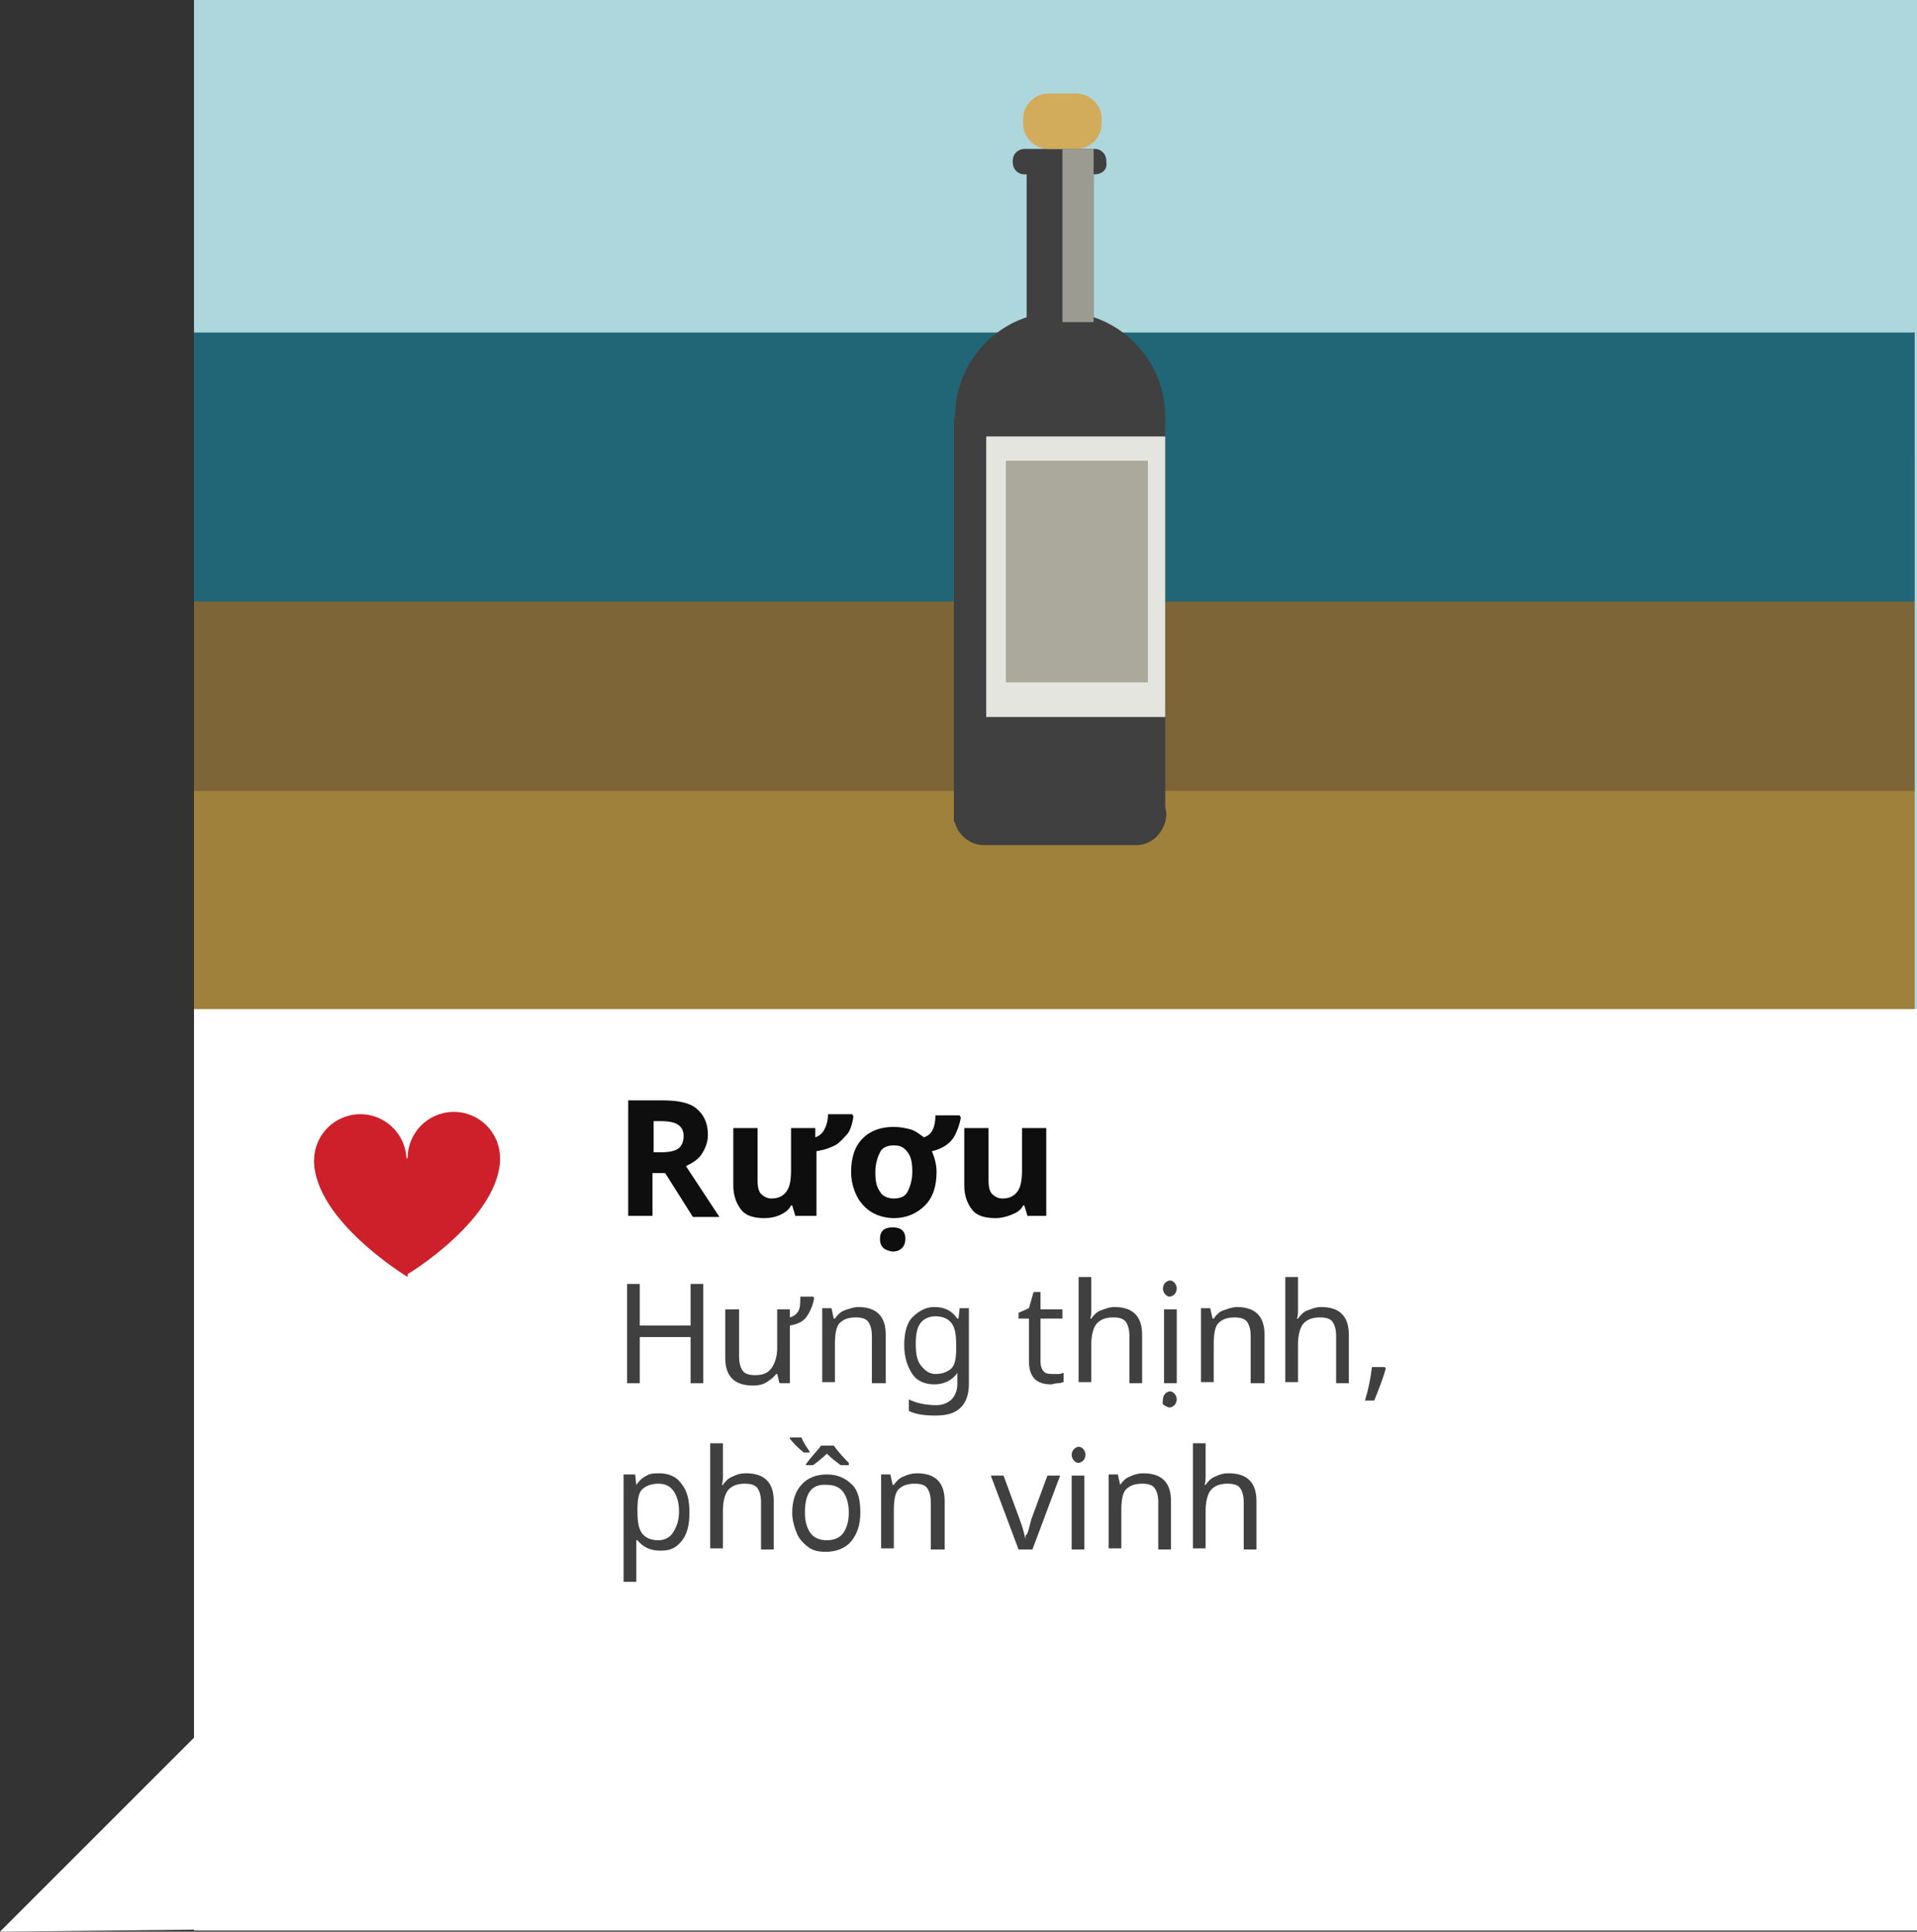 <?xml version="1.0" encoding="utf-8"?>
<!-- Generator: Adobe Illustrator 19.0.0, SVG Export Plug-In . SVG Version: 6.00 Build 0)  -->
<svg version="1.1" id="Layer_1" xmlns="http://www.w3.org/2000/svg" xmlns:xlink="http://www.w3.org/1999/xlink" x="0px" y="0px"
	 viewBox="0 0 166 167.3" style="enable-background:new 0 0 166 167.3;" xml:space="preserve">
<rect x="0" y="0" width="166" height="167.3" fill="#333333" stroke="none"/>
<style type="text/css">
	.st0{fill:#ADD6DD;}
	.st1{fill:#A0813C;}
	.st2{fill:#7D6537;}
	.st3{fill:#216676;}
	.st4{fill:#FFFFFF;}
	.st5{fill:#404040;}
	.st6{fill:#D3AC5B;}
	.st7{fill:#E5E5DF;}
	.st8{fill:#AAA99B;}
	.st9{fill:#9B9B92;}
	.st10{fill:#CD202B;}
	.st11{fill:#0E0E0E;}
</style>
<rect id="XMLID_2495_" x="16.8" y="0" class="st0" width="149.2" height="167"/>
<rect id="XMLID_2525_" x="16.8" y="68.4" class="st1" width="149" height="20.3"/>
<rect id="XMLID_2524_" x="16.8" y="39.7" class="st2" width="149" height="28.8"/>
<rect id="XMLID_2521_" x="16.8" y="28.8" class="st3" width="149" height="23.3"/>
<polygon id="XMLID_7202_" class="st4" points="19.2,167.1 19.2,148.1 0,167.3 "/>
<rect id="XMLID_7201_" x="16.8" y="87.4" class="st4" width="149.2" height="79.8"/>
<g id="XMLID_9307_">
	<circle id="XMLID_9308_" class="st5" cx="91.8" cy="36.1" r="9.1"/>
	<rect id="XMLID_2516_" x="82.6" y="36.2" class="st5" width="18.3" height="35"/>
	<rect id="XMLID_2507_" x="88.9" y="13.6" class="st5" width="5.8" height="35.9"/>
	<path id="XMLID_2506_" class="st5" d="M94.8,15.1h-6.1c-0.6,0-1-0.5-1-1v-0.2c0-0.6,0.5-1,1-1h6.1c0.6,0,1,0.5,1,1v0.2
		C95.9,14.7,95.4,15.1,94.8,15.1z"/>
	<path id="XMLID_2502_" class="st6" d="M93.2,12.9h-2.4c-1.2,0-2.2-1-2.2-2.2v-0.4c0-1.2,1-2.2,2.2-2.2h2.4c1.2,0,2.2,1,2.2,2.2v0.4
		C95.4,11.9,94.4,12.9,93.2,12.9z"/>
	<rect id="XMLID_2501_" x="85.4" y="37.8" class="st7" width="15.5" height="24.3"/>
	<rect id="XMLID_2500_" x="87.1" y="39.9" class="st8" width="12.3" height="19.2"/>
	<path id="XMLID_9309_" class="st5" d="M98.4,73.2H85.2c-1.4,0-2.6-1.2-2.6-2.6l0,0c0-1.4,1.2-2.6,2.6-2.6h13.2
		c1.4,0,2.6,1.2,2.6,2.6l0,0C100.9,72,99.8,73.2,98.4,73.2z"/>
	<rect id="XMLID_2497_" x="92" y="12.9" class="st9" width="2.7" height="15"/>
</g>
<g id="XMLID_9310_">
	<circle id="XMLID_9311_" class="st10" cx="31.2" cy="100.5" r="4"/>
	<path id="XMLID_9312_" class="st10" d="M27.2,100.5h8.1v10.1C35.3,110.6,27.2,105.7,27.2,100.5z"/>
	<circle id="XMLID_2528_" class="st10" cx="39.3" cy="100.3" r="4"/>
	<path id="XMLID_2527_" class="st10" d="M43.3,100.3h-8.1v10.1C35.3,110.4,43.3,105.5,43.3,100.3z"/>
</g>
<g id="XMLID_22_">
	<g id="XMLID_582_">
		<path id="XMLID_635_" class="st11" d="M56.5,101.5v3.8h-2.1v-10h2.9c1.4,0,2.4,0.2,3,0.7s1,1.2,1,2.3c0,0.6-0.2,1.1-0.5,1.6
			s-0.8,0.8-1.4,1.1l2.9,4.4H60l-2.4-3.8H56.5z M56.5,99.8h0.7c0.7,0,1.2-0.1,1.5-0.3s0.5-0.6,0.5-1.1c0-0.5-0.2-0.8-0.5-1
			c-0.3-0.2-0.8-0.3-1.5-0.3h-0.6V99.8z"/>
		<path id="XMLID_633_" class="st11" d="M68.9,105.4l-0.3-1h-0.1c-0.2,0.4-0.5,0.6-0.9,0.8c-0.4,0.2-0.9,0.3-1.4,0.3
			c-0.9,0-1.6-0.2-2-0.7s-0.7-1.2-0.7-2.1v-5h2.1v4.5c0,0.6,0.1,1,0.3,1.2s0.5,0.4,0.9,0.4c0.6,0,1-0.2,1.3-0.6s0.4-1,0.4-1.9v-3.6
			h2.1v0.8c0.3-0.1,0.6-0.3,0.8-0.7s0.3-0.8,0.3-1.3h2.1l0.1,0.2c-0.1,0.7-0.3,1.3-0.6,1.6s-0.6,0.7-1,0.9s-0.9,0.4-1.6,0.5v5.6
			H68.9z"/>
		<path id="XMLID_629_" class="st11" d="M81.1,101.5c0,1.2-0.3,2.2-1,2.9s-1.6,1.1-2.7,1.1c-0.7,0-1.4-0.2-1.9-0.5s-1-0.8-1.3-1.4
			s-0.5-1.3-0.5-2.1c0-1.2,0.3-2.2,1-2.9s1.6-1,2.7-1c0.5,0,1,0.1,1.4,0.2s0.8,0.4,1.2,0.7c0.7-0.2,1-0.9,1-1.9h2.1l0.1,0.2
			c-0.1,0.6-0.3,1.1-0.5,1.5s-0.5,0.7-0.8,0.9s-0.7,0.4-1.2,0.5C80.9,100.2,81.1,100.8,81.1,101.5z M75.8,101.5
			c0,0.8,0.1,1.3,0.4,1.7c0.2,0.4,0.7,0.6,1.2,0.6c0.6,0,1-0.2,1.2-0.6c0.2-0.4,0.4-1,0.4-1.7c0-0.8-0.1-1.3-0.4-1.7
			s-0.6-0.6-1.2-0.6c-0.6,0-1,0.2-1.2,0.6S75.8,100.8,75.8,101.5z M76.2,107.3c0-0.7,0.4-1,1.1-1s1.1,0.3,1.1,1
			c0,0.3-0.1,0.6-0.3,0.8s-0.5,0.3-0.8,0.3C76.6,108.3,76.2,108,76.2,107.3z"/>
		<path id="XMLID_627_" class="st11" d="M89,105.4l-0.3-1h-0.1c-0.2,0.4-0.5,0.6-1,0.8s-0.9,0.3-1.4,0.3c-0.9,0-1.6-0.2-2-0.7
			s-0.7-1.2-0.7-2.1v-5h2.1v4.5c0,0.6,0.1,1,0.3,1.2s0.5,0.4,0.9,0.4c0.6,0,1-0.2,1.3-0.6s0.4-1,0.4-1.9v-3.6h2.1v7.6H89z"/>
		<path id="XMLID_625_" class="st5" d="M60.9,119.8h-1.1v-4h-4.4v4h-1.1v-8.6h1.1v3.6h4.4v-3.6h1.1V119.8z"/>
		<path id="XMLID_623_" class="st5" d="M64,113.4v4.1c0,0.5,0.1,0.9,0.3,1.2s0.6,0.4,1.1,0.4c0.7,0,1.1-0.2,1.4-0.6s0.5-1,0.5-1.8
			v-3.3h1.1v0.7c0.3-0.1,0.5-0.2,0.7-0.5s0.2-0.7,0.2-1.3h1.1l0.1,0.1c-0.1,0.7-0.4,1.3-0.7,1.7s-0.8,0.6-1.4,0.7v5h-0.9l-0.2-0.8
			h-0.1c-0.2,0.3-0.5,0.5-0.8,0.7s-0.7,0.3-1.2,0.3c-0.8,0-1.4-0.2-1.8-0.6s-0.6-1-0.6-1.8v-4.2H64z"/>
		<path id="XMLID_621_" class="st5" d="M75.5,119.8v-4.1c0-0.5-0.1-0.9-0.3-1.2s-0.6-0.4-1.1-0.4c-0.7,0-1.1,0.2-1.4,0.5
			s-0.4,1-0.4,1.8v3.3h-1.1v-6.4H72l0.2,0.9h0.1c0.2-0.3,0.5-0.6,0.8-0.7s0.8-0.3,1.2-0.3c0.8,0,1.4,0.2,1.8,0.6s0.6,1,0.6,1.8v4.2
			H75.5z"/>
		<path id="XMLID_618_" class="st5" d="M82.9,119.7l0-0.8h0c-0.4,0.6-1.1,1-2,1c-0.8,0-1.5-0.3-1.9-0.9s-0.7-1.4-0.7-2.5
			c0-1,0.2-1.9,0.7-2.4s1.1-0.9,1.9-0.9c0.9,0,1.5,0.3,2,1h0.1l0.1-0.9h0.8v6.5c0,0.9-0.2,1.6-0.7,2.1s-1.2,0.7-2.2,0.7
			c-0.9,0-1.7-0.1-2.3-0.4v-1c0.6,0.3,1.4,0.5,2.4,0.5c0.5,0,1-0.2,1.3-0.5s0.5-0.8,0.5-1.3V119.7z M81,119c0.6,0,1.1-0.2,1.4-0.5
			s0.4-0.9,0.4-1.7v-0.3c0-0.9-0.1-1.5-0.4-1.9s-0.8-0.6-1.4-0.6c-0.5,0-1,0.2-1.3,0.6s-0.4,1-0.4,1.8c0,0.8,0.1,1.4,0.4,1.8
			S80.4,119,81,119z"/>
		<path id="XMLID_616_" class="st5" d="M91.2,119c0.1,0,0.3,0,0.5,0s0.3-0.1,0.4-0.1v0.8c-0.1,0-0.2,0.1-0.5,0.1s-0.4,0.1-0.6,0.1
			c-1.3,0-1.9-0.7-1.9-2v-3.7h-0.9v-0.5l0.9-0.4l0.4-1.4h0.6v1.5h1.9v0.8h-1.9v3.7c0,0.4,0.1,0.7,0.3,0.9S90.9,119,91.2,119z"/>
		<path id="XMLID_614_" class="st5" d="M97.8,119.8v-4.1c0-0.5-0.1-0.9-0.3-1.2s-0.6-0.4-1.1-0.4c-0.7,0-1.1,0.2-1.4,0.5
			s-0.5,1-0.5,1.8v3.3h-1.1v-9.1h1.1v2.7c0,0.4,0,0.7-0.1,0.9h0.1c0.2-0.3,0.5-0.6,0.8-0.7s0.7-0.3,1.2-0.3c0.8,0,1.4,0.2,1.8,0.6
			s0.6,1,0.6,1.8v4.2H97.8z"/>
		<path id="XMLID_610_" class="st5" d="M100.7,121.2c0-0.2,0.1-0.4,0.2-0.5s0.3-0.2,0.4-0.2c0.2,0,0.3,0.1,0.4,0.2s0.2,0.3,0.2,0.5
			c0,0.2-0.1,0.4-0.2,0.5s-0.3,0.2-0.4,0.2c-0.2,0-0.3-0.1-0.5-0.2S100.7,121.4,100.7,121.2z M100.7,111.6c0-0.2,0.1-0.4,0.2-0.5
			s0.3-0.2,0.4-0.2c0.2,0,0.3,0.1,0.4,0.2s0.2,0.3,0.2,0.5c0,0.2-0.1,0.4-0.2,0.5s-0.3,0.2-0.4,0.2c-0.2,0-0.3-0.1-0.4-0.2
			S100.7,111.8,100.7,111.6z M101.9,119.8h-1.1v-6.4h1.1V119.8z"/>
		<path id="XMLID_608_" class="st5" d="M108.3,119.8v-4.1c0-0.5-0.1-0.9-0.3-1.2s-0.6-0.4-1.1-0.4c-0.7,0-1.1,0.2-1.4,0.5
			s-0.4,1-0.4,1.8v3.3h-1.1v-6.4h0.8l0.2,0.9h0.1c0.2-0.3,0.5-0.6,0.8-0.7s0.8-0.3,1.2-0.3c0.8,0,1.4,0.2,1.8,0.6s0.6,1,0.6,1.8v4.2
			H108.3z"/>
		<path id="XMLID_606_" class="st5" d="M115.7,119.8v-4.1c0-0.5-0.1-0.9-0.3-1.2s-0.6-0.4-1.1-0.4c-0.7,0-1.1,0.2-1.4,0.5
			s-0.5,1-0.5,1.8v3.3h-1.1v-9.1h1.1v2.7c0,0.4,0,0.7-0.1,0.9h0.1c0.2-0.3,0.5-0.6,0.8-0.7s0.7-0.3,1.2-0.3c0.8,0,1.4,0.2,1.8,0.6
			s0.6,1,0.6,1.8v4.2H115.7z"/>
		<path id="XMLID_604_" class="st5" d="M119.9,118.4l0.1,0.1c-0.2,0.8-0.6,1.8-1,2.8h-0.8c0.3-1,0.5-2,0.6-2.9H119.9z"/>
		<path id="XMLID_601_" class="st5" d="M57.2,134.3c-0.9,0-1.5-0.3-2-0.9h-0.1l0,0.2c0,0.3,0,0.6,0,0.8v2.6h-1.1v-9.3H55l0.1,0.9h0
			c0.3-0.4,0.5-0.6,0.9-0.8c0.3-0.2,0.7-0.2,1.1-0.2c0.8,0,1.5,0.3,1.9,0.9c0.5,0.6,0.7,1.4,0.7,2.5c0,1.1-0.2,1.9-0.7,2.5
			S58,134.3,57.2,134.3z M57,128.5c-0.6,0-1.1,0.2-1.4,0.5s-0.4,0.9-0.4,1.7v0.2c0,0.9,0.1,1.5,0.4,1.9s0.8,0.6,1.4,0.6
			c0.5,0,1-0.2,1.3-0.7s0.5-1,0.5-1.8c0-0.8-0.2-1.4-0.5-1.8S57.6,128.5,57,128.5z"/>
		<path id="XMLID_599_" class="st5" d="M65.9,134.2v-4.1c0-0.5-0.1-0.9-0.3-1.2s-0.6-0.4-1.1-0.4c-0.7,0-1.1,0.2-1.4,0.5
			s-0.5,1-0.5,1.8v3.3h-1.1v-9.1h1.1v2.7c0,0.4,0,0.7-0.1,0.9h0.1c0.2-0.3,0.5-0.6,0.8-0.7c0.4-0.2,0.7-0.3,1.2-0.3
			c0.8,0,1.4,0.2,1.8,0.6c0.4,0.4,0.6,1,0.6,1.8v4.2H65.9z"/>
		<path id="XMLID_594_" class="st5" d="M70.2,125.8h-0.6c-0.5-0.4-0.9-0.8-1.2-1.2v-0.1h1c0.2,0.5,0.5,0.9,0.7,1.2V125.8z M74.5,131
			c0,1.1-0.3,1.9-0.8,2.5s-1.3,0.9-2.2,0.9c-0.6,0-1.1-0.1-1.5-0.4s-0.8-0.7-1-1.2s-0.4-1.1-0.4-1.8c0-1,0.3-1.9,0.8-2.4
			c0.5-0.6,1.3-0.9,2.2-0.9c0.9,0,1.6,0.3,2.2,0.9C74.3,129.1,74.5,129.9,74.5,131z M69.7,131c0,0.8,0.2,1.4,0.5,1.8
			s0.8,0.6,1.4,0.6c0.6,0,1.1-0.2,1.4-0.6s0.5-1,0.5-1.8s-0.2-1.4-0.5-1.8s-0.8-0.6-1.4-0.6C70.3,128.5,69.7,129.3,69.7,131z
			 M73.4,126.9h-0.6c-0.4-0.3-0.8-0.6-1.2-1c-0.4,0.4-0.8,0.7-1.2,1h-0.6v-0.1l0.3-0.4c0.4-0.5,0.8-0.9,1-1.2h1.1
			c0.2,0.3,0.7,0.9,1.3,1.5V126.9z"/>
		<path id="XMLID_592_" class="st5" d="M80.6,134.2v-4.1c0-0.5-0.1-0.9-0.3-1.2s-0.6-0.4-1.1-0.4c-0.7,0-1.1,0.2-1.4,0.5
			s-0.4,1-0.4,1.8v3.3h-1.1v-6.4h0.8l0.2,0.9h0.1c0.2-0.3,0.5-0.6,0.8-0.7c0.4-0.2,0.8-0.3,1.2-0.3c0.8,0,1.4,0.2,1.8,0.6
			c0.4,0.4,0.6,1,0.6,1.8v4.2H80.6z"/>
		<path id="XMLID_590_" class="st5" d="M88.2,134.2l-2.4-6.4h1.1l1.4,3.8c0.3,0.8,0.4,1.3,0.5,1.7h0c0-0.1,0-0.1,0-0.2
			s0-0.1,0.1-0.2s0.2-0.5,0.4-1.3l1.4-3.8h1.1l-2.4,6.4H88.2z"/>
		<path id="XMLID_587_" class="st5" d="M92.8,126c0-0.2,0.1-0.4,0.2-0.5s0.3-0.2,0.4-0.2c0.2,0,0.3,0.1,0.4,0.2s0.2,0.3,0.2,0.5
			c0,0.2-0.1,0.4-0.2,0.5s-0.3,0.2-0.4,0.2c-0.2,0-0.3-0.1-0.4-0.2S92.8,126.2,92.8,126z M93.9,134.2h-1.1v-6.4h1.1V134.2z"/>
		<path id="XMLID_585_" class="st5" d="M100.3,134.2v-4.1c0-0.5-0.1-0.9-0.3-1.2s-0.6-0.4-1.1-0.4c-0.7,0-1.1,0.2-1.4,0.5
			s-0.4,1-0.4,1.8v3.3h-1.1v-6.4h0.8l0.2,0.9H97c0.2-0.3,0.5-0.6,0.8-0.7c0.4-0.2,0.8-0.3,1.2-0.3c0.8,0,1.4,0.2,1.8,0.6
			c0.4,0.4,0.6,1,0.6,1.8v4.2H100.3z"/>
		<path id="XMLID_583_" class="st5" d="M107.7,134.2v-4.1c0-0.5-0.1-0.9-0.3-1.2s-0.6-0.4-1.1-0.4c-0.7,0-1.1,0.2-1.4,0.5
			s-0.5,1-0.5,1.8v3.3h-1.1v-9.1h1.1v2.7c0,0.4,0,0.7-0.1,0.9h0.1c0.2-0.3,0.5-0.6,0.8-0.7c0.4-0.2,0.7-0.3,1.2-0.3
			c0.8,0,1.4,0.2,1.8,0.6c0.4,0.4,0.6,1,0.6,1.8v4.2H107.7z"/>
	</g>
</g>
</svg>
